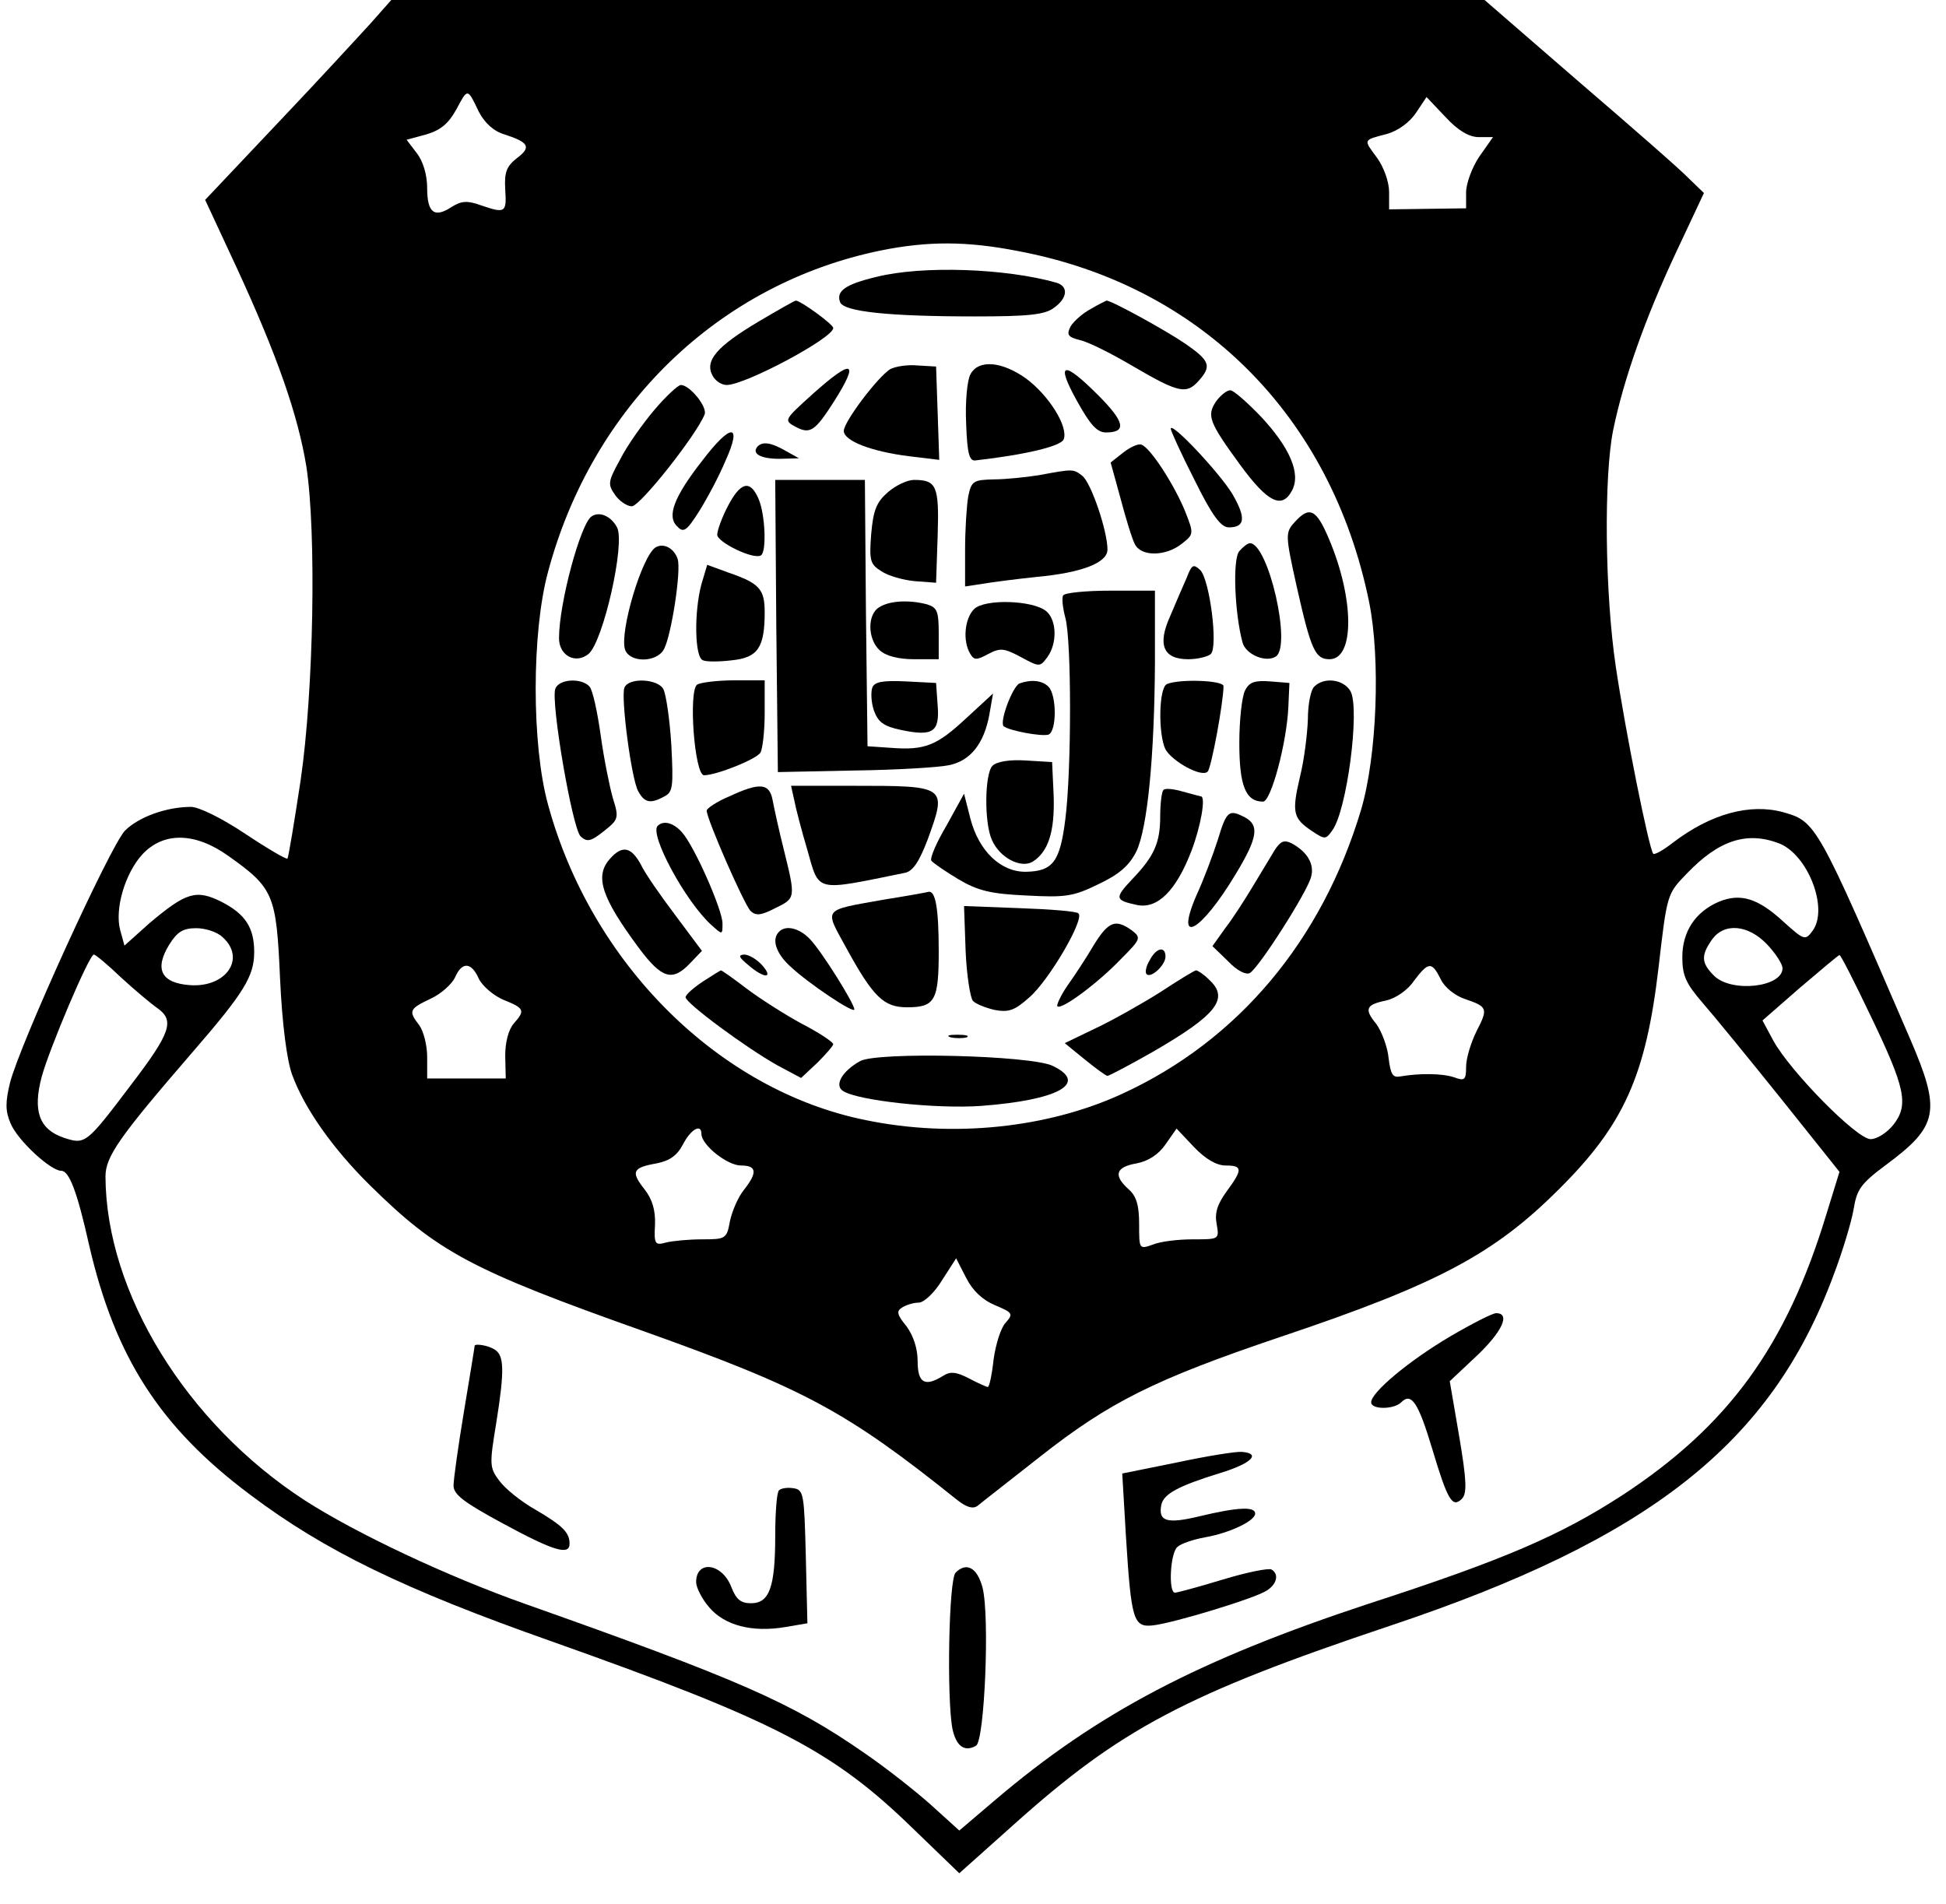 <!DOCTYPE svg PUBLIC "-//W3C//DTD SVG 20010904//EN"
 "http://www.w3.org/TR/2001/REC-SVG-20010904/DTD/svg10.dtd">
<svg version="1.0" xmlns="http://www.w3.org/2000/svg"
 width="369pt" height="361pt" viewBox="0 0 369 361"
 preserveAspectRatio="xMidYMid meet">

<g transform="translate(0,361) scale(0.1,-0.1)"
fill="#000000" stroke="none">
<path d="M703 3566 c-21 -23 -100 -109 -176 -189 l-138 -146 60 -129 c77 -167
116 -279 132 -377 19 -125 14 -424 -11 -595 -12 -79 -23 -146 -25 -148 -2 -2
-38 19 -80 47 -45 30 -88 51 -103 51 -46 0 -99 -19 -125 -45 -28 -29 -199
-404 -218 -478 -9 -37 -9 -54 1 -77 13 -32 76 -90 96 -90 15 0 30 -38 53 -141
49 -212 134 -345 305 -473 142 -107 293 -180 571 -278 426 -151 534 -207 687
-356 l87 -84 103 92 c202 181 325 247 713 377 494 165 723 346 841 663 18 47
35 104 39 128 6 37 14 48 61 83 100 74 105 102 46 239 -177 410 -178 412 -241
430 -63 17 -137 -3 -209 -58 -18 -14 -34 -23 -37 -21 -8 8 -53 233 -71 354
-21 140 -23 362 -5 450 20 97 61 212 118 334 l54 115 -28 27 c-15 16 -109 98
-208 183 l-180 156 -1037 0 -1036 0 -39 -44z m205 -168 c11 -21 28 -37 49 -43
46 -15 51 -24 23 -45 -19 -15 -24 -26 -22 -59 3 -45 0 -46 -47 -30 -25 9 -36
8 -54 -3 -33 -22 -47 -12 -47 35 0 26 -8 52 -20 67 l-19 25 37 10 c27 8 42 20
57 47 22 41 21 42 43 -4z m1896 -48 l27 0 -26 -37 c-14 -21 -25 -51 -25 -68
l0 -30 -73 -1 -73 -1 0 33 c0 19 -10 47 -23 65 -26 35 -27 33 19 45 21 6 43
22 55 40 l20 30 36 -38 c24 -26 45 -38 63 -38z m-874 -216 c347 -65 594 -313
666 -665 22 -108 15 -292 -15 -394 -74 -248 -233 -438 -453 -539 -141 -65
-321 -84 -486 -50 -279 56 -521 297 -603 599 -31 113 -31 325 0 440 84 315
324 547 631 610 89 18 163 18 260 -1z m-1497 -1147 c86 -61 91 -73 98 -232 4
-87 13 -156 23 -183 23 -63 76 -139 148 -210 128 -126 191 -160 518 -276 305
-109 384 -151 596 -321 17 -13 29 -17 38 -10 7 6 60 47 117 92 132 104 217
147 457 228 298 100 405 157 528 280 123 122 165 215 189 421 16 138 16 139
53 177 61 64 114 81 175 58 55 -21 95 -124 64 -166 -14 -19 -16 -18 -56 18
-48 44 -81 54 -122 37 -44 -19 -69 -56 -69 -105 0 -35 7 -50 38 -86 21 -24 88
-106 149 -182 l111 -139 -25 -81 c-76 -250 -186 -401 -388 -533 -116 -75 -221
-121 -480 -205 -321 -106 -513 -206 -709 -373 l-67 -57 -53 48 c-29 26 -86 71
-127 99 -138 96 -240 140 -644 283 -147 52 -319 133 -417 196 -225 146 -377
394 -378 614 0 38 26 75 166 237 97 112 116 143 116 189 0 46 -17 72 -62 95
-48 24 -67 18 -136 -40 l-48 -43 -8 29 c-11 40 9 108 42 144 40 43 100 42 163
-3z m-11 -154 c45 -40 7 -96 -62 -91 -54 4 -68 30 -39 77 15 24 26 31 51 31
17 0 40 -7 50 -17z m2929 -14 c16 -17 29 -37 29 -45 0 -36 -97 -47 -130 -14
-24 24 -25 38 -4 68 23 33 69 29 105 -9z m-3122 -62 c25 -23 57 -50 70 -59 32
-23 25 -46 -49 -143 -87 -115 -88 -116 -130 -102 -46 16 -58 51 -41 115 14 52
90 232 99 232 3 0 26 -19 51 -43z m3317 -71 c67 -139 74 -171 44 -209 -12 -15
-31 -27 -43 -27 -26 0 -151 127 -184 186 l-21 39 71 62 c40 34 73 62 75 62 2
1 28 -50 58 -113z m-2638 68 c7 -14 28 -32 47 -40 40 -16 41 -20 19 -45 -10
-12 -16 -35 -16 -61 l1 -43 -74 0 -75 0 0 41 c0 22 -7 49 -15 60 -21 27 -19
31 21 50 20 9 41 28 47 41 13 30 31 29 45 -3z m1824 -1 c7 -15 27 -31 45 -37
44 -15 45 -18 23 -61 -11 -22 -20 -52 -20 -68 0 -25 -3 -27 -22 -20 -23 8 -67
8 -102 2 -15 -3 -19 3 -23 35 -2 21 -13 50 -23 64 -24 29 -20 37 19 45 17 4
40 19 52 37 28 37 34 37 51 3z m-1402 -293 c0 -21 49 -60 75 -60 30 0 32 -13
5 -47 -11 -14 -22 -40 -26 -59 -6 -33 -8 -34 -53 -34 -25 0 -56 -3 -68 -6 -21
-6 -23 -3 -21 34 1 27 -5 48 -20 67 -26 33 -23 41 23 49 25 5 39 15 50 36 15
29 35 40 35 20z m994 -60 c32 0 33 -7 2 -49 -18 -25 -23 -41 -19 -62 5 -29 5
-29 -45 -29 -28 0 -62 -4 -76 -10 -26 -9 -26 -9 -26 39 0 35 -5 53 -20 66 -29
26 -25 42 15 49 22 4 42 17 55 36 l21 30 33 -35 c22 -23 43 -35 60 -35z m-437
-265 c33 -14 35 -16 20 -33 -9 -9 -19 -41 -23 -70 -3 -28 -8 -52 -11 -52 -2 0
-18 7 -35 16 -25 13 -36 14 -50 5 -34 -21 -48 -14 -48 28 0 24 -8 48 -21 66
-18 22 -20 29 -8 36 8 5 22 9 31 9 10 0 30 19 44 42 l27 42 19 -37 c12 -24 31
-42 55 -52z"/>
<path d="M1662 3085 c-59 -14 -77 -27 -69 -48 7 -18 92 -27 256 -27 98 0 132
3 149 16 26 18 29 41 5 48 -95 27 -253 33 -341 11z"/>
<path d="M1438 3000 c-79 -47 -102 -74 -87 -102 5 -10 17 -18 27 -18 35 0 202
89 202 108 0 7 -62 52 -71 52 -2 0 -34 -18 -71 -40z"/>
<path d="M2068 3024 c-15 -8 -32 -23 -38 -33 -8 -16 -5 -20 18 -26 15 -3 61
-26 103 -51 84 -49 99 -52 122 -26 25 28 21 38 -25 70 -38 26 -142 83 -150 82
-2 -1 -15 -7 -30 -16z"/>
<path d="M1688 2910 c-24 -15 -88 -100 -88 -117 0 -19 52 -39 123 -48 l58 -7
-3 89 -3 88 -35 2 c-19 2 -43 -2 -52 -7z"/>
<path d="M1840 2900 c-6 -11 -10 -53 -8 -93 2 -57 6 -72 18 -70 96 11 162 27
167 40 9 24 -28 83 -71 115 -46 33 -91 37 -106 8z"/>
<path d="M1540 2862 c-53 -48 -54 -49 -32 -61 28 -15 37 -9 73 47 50 79 36 83
-41 14z"/>
<path d="M2042 2850 c25 -45 38 -60 55 -60 40 0 36 20 -15 71 -66 66 -81 63
-40 -11z"/>
<path d="M1241 2833 c-22 -26 -52 -68 -65 -94 -23 -42 -24 -47 -10 -67 8 -12
23 -22 32 -22 16 0 123 136 138 174 6 14 -28 56 -45 56 -5 0 -28 -21 -50 -47z"/>
<path d="M2306 2849 c-18 -27 -14 -39 46 -121 52 -71 79 -84 98 -48 17 32 -4
81 -59 140 -26 27 -52 50 -58 50 -7 0 -19 -10 -27 -21z"/>
<path d="M2220 2797 c0 -4 20 -48 45 -97 33 -67 50 -90 65 -90 31 0 33 18 7
63 -24 40 -117 139 -117 124z"/>
<path d="M1332 2737 c-54 -69 -68 -106 -48 -125 12 -13 18 -9 42 29 15 24 38
67 50 96 32 71 10 71 -44 0z"/>
<path d="M1437 2764 c-13 -14 5 -24 41 -24 l37 1 -25 14 c-28 16 -43 18 -53 9z"/>
<path d="M2130 2752 l-24 -19 19 -69 c10 -38 22 -77 27 -86 12 -24 59 -23 89
1 23 18 23 19 6 62 -20 49 -66 121 -83 126 -6 2 -21 -5 -34 -15z"/>
<path d="M1970 2709 c-25 -4 -64 -8 -86 -8 -38 -1 -42 -3 -48 -32 -3 -17 -6
-63 -6 -101 l0 -70 33 5 c17 3 64 9 102 13 87 8 135 27 135 52 0 35 -31 127
-48 140 -17 13 -17 13 -82 1z"/>
<path d="M1472 2423 l3 -277 145 3 c80 1 161 6 179 10 41 8 67 41 77 96 l7 40
-51 -47 c-56 -52 -78 -61 -143 -56 l-44 3 -3 253 -2 252 -85 0 -85 0 2 -277z"/>
<path d="M1684 2677 c-22 -19 -28 -34 -32 -79 -4 -51 -2 -58 19 -71 13 -9 42
-17 64 -19 l40 -3 3 89 c3 95 -2 106 -45 106 -12 0 -34 -10 -49 -23z"/>
<path d="M1380 2650 c-11 -21 -20 -46 -20 -54 0 -14 69 -48 83 -39 11 7 8 79
-5 108 -16 36 -34 31 -58 -15z"/>
<path d="M1122 2631 c-21 -13 -62 -165 -62 -231 0 -33 31 -50 56 -30 28 24 70
210 54 240 -11 21 -33 31 -48 21z"/>
<path d="M2455 2620 c-18 -20 -18 -24 4 -123 27 -120 35 -137 62 -137 48 0 47
115 -1 228 -24 57 -37 63 -65 32z"/>
<path d="M1243 2572 c-26 -17 -68 -159 -58 -193 8 -26 60 -26 74 0 14 26 33
149 26 171 -7 21 -27 31 -42 22z"/>
<path d="M2350 2565 c-13 -15 -9 -117 6 -173 6 -23 44 -39 63 -27 31 19 -14
215 -49 215 -4 0 -13 -7 -20 -15z"/>
<path d="M1330 2502 c-14 -52 -13 -139 3 -144 6 -3 31 -3 55 0 49 5 62 24 62
91 0 44 -10 55 -68 75 l-41 15 -11 -37z"/>
<path d="M2250 2514 c-7 -16 -21 -48 -31 -72 -25 -55 -13 -82 34 -82 18 0 38
5 43 10 14 14 -2 140 -20 159 -13 12 -16 11 -26 -15z"/>
<path d="M2016 2481 c-3 -4 -1 -23 4 -42 12 -42 12 -290 0 -383 -10 -79 -23
-98 -74 -99 -48 -1 -90 39 -106 101 l-12 47 -33 -60 c-19 -32 -32 -62 -29 -67
3 -4 26 -20 51 -35 37 -22 62 -28 129 -31 75 -4 89 -2 138 22 40 19 58 36 71
62 21 45 34 180 35 357 l0 137 -84 0 c-47 0 -87 -4 -90 -9z"/>
<path d="M1668 2459 c-24 -13 -23 -61 0 -82 12 -11 36 -17 65 -17 l47 0 0 49
c0 42 -3 49 -22 55 -34 9 -71 7 -90 -5z"/>
<path d="M1847 2455 c-18 -18 -22 -61 -7 -85 7 -12 12 -12 34 0 23 12 30 11
62 -6 35 -19 36 -19 50 0 19 26 18 70 -2 87 -25 21 -117 24 -137 4z"/>
<path d="M1053 2304 c-9 -24 32 -264 48 -280 12 -11 19 -10 44 10 28 22 29 25
17 63 -6 21 -17 75 -23 119 -6 43 -15 85 -21 92 -15 17 -58 15 -65 -4z"/>
<path d="M1184 2306 c-7 -18 13 -172 26 -196 12 -22 23 -25 50 -10 16 8 17 19
13 97 -3 49 -10 96 -15 106 -10 20 -66 23 -74 3z"/>
<path d="M1322 2312 c-17 -12 -5 -172 13 -172 23 0 99 30 107 43 4 7 8 40 8
75 l0 62 -57 0 c-32 0 -64 -4 -71 -8z"/>
<path d="M1654 2306 c-3 -9 -2 -28 3 -43 8 -22 18 -30 51 -37 61 -13 74 -4 70
46 l-3 43 -58 3 c-44 2 -59 -1 -63 -12z"/>
<path d="M1933 2314 c-13 -6 -38 -72 -30 -81 9 -8 71 -20 85 -16 16 6 16 75 0
91 -12 12 -33 14 -55 6z"/>
<path d="M2213 2313 c-16 -6 -17 -96 -3 -124 13 -23 69 -54 80 -42 7 7 30 132
30 162 0 11 -83 14 -107 4z"/>
<path d="M2361 2301 c-6 -11 -11 -56 -11 -100 0 -81 12 -111 45 -111 15 0 45
111 48 180 l2 45 -37 3 c-28 2 -39 -1 -47 -17z"/>
<path d="M2492 2308 c-7 -7 -12 -35 -12 -62 -1 -28 -7 -77 -15 -109 -16 -68
-13 -79 23 -103 24 -16 26 -16 38 1 28 37 53 230 35 264 -13 23 -50 28 -69 9z"/>
<path d="M1882 2158 c-15 -15 -16 -109 -1 -141 15 -34 55 -54 77 -41 30 19 42
57 40 124 l-3 65 -50 3 c-30 2 -55 -2 -63 -10z"/>
<path d="M1383 2100 c-24 -10 -43 -23 -43 -27 0 -16 71 -178 83 -190 10 -10
20 -9 47 5 39 19 39 19 16 112 -9 36 -18 77 -21 93 -6 32 -24 34 -82 7z"/>
<path d="M1506 2093 c3 -16 14 -58 25 -95 23 -81 13 -78 185 -43 15 3 27 21
43 63 37 102 37 102 -142 102 l-117 0 6 -27z"/>
<path d="M2206 2112 c-3 -3 -6 -25 -6 -49 0 -51 -11 -76 -53 -120 -34 -36 -33
-40 9 -49 39 -8 74 27 103 102 18 47 28 104 18 104 -1 0 -16 4 -34 9 -17 5
-34 7 -37 3z"/>
<path d="M2309 2017 c-9 -28 -27 -76 -40 -104 -43 -99 8 -71 75 41 41 68 44
91 17 106 -31 16 -35 13 -52 -43z"/>
<path d="M1247 2044 c-16 -16 53 -144 102 -188 21 -19 21 -19 21 3 0 26 -54
148 -77 173 -16 18 -35 23 -46 12z"/>
<path d="M2417 1998 c-8 -13 -26 -43 -41 -68 -15 -25 -38 -61 -52 -79 l-25
-35 30 -29 c17 -18 34 -26 41 -22 18 11 109 154 116 182 7 24 -7 48 -37 64
-14 7 -21 4 -32 -13z"/>
<path d="M1157 1982 c-30 -33 -17 -73 54 -169 44 -59 64 -65 98 -29 l22 23
-50 67 c-28 37 -58 80 -66 97 -18 33 -35 37 -58 11z"/>
<path d="M1675 1904 c-117 -21 -112 -15 -70 -92 51 -93 71 -112 115 -112 53 0
60 13 60 106 0 81 -6 115 -19 113 -3 -1 -42 -8 -86 -15z"/>
<path d="M1831 1807 c2 -47 9 -90 14 -95 6 -6 24 -13 41 -17 27 -5 38 -1 66
24 37 32 105 148 93 159 -3 4 -54 8 -112 10 l-105 4 3 -85z"/>
<path d="M2074 1818 c-14 -24 -37 -59 -50 -77 -13 -19 -21 -37 -19 -39 7 -8
77 44 120 89 39 39 39 41 21 55 -31 22 -44 17 -72 -28z"/>
<path d="M1477 1843 c-14 -14 -6 -40 21 -65 35 -33 122 -91 122 -82 0 11 -60
107 -83 132 -20 22 -47 29 -60 15z"/>
<path d="M2180 1789 c-7 -11 -9 -23 -6 -26 8 -9 36 17 36 33 0 21 -18 17 -30
-7z"/>
<path d="M1419 1780 c30 -26 49 -26 26 0 -10 11 -25 20 -34 20 -12 -1 -10 -5
8 -20z"/>
<path d="M1333 1749 c-18 -12 -33 -25 -33 -30 0 -11 115 -96 174 -129 l45 -24
31 29 c16 16 30 32 30 35 0 4 -27 22 -60 39 -33 18 -80 48 -105 67 -25 19 -46
34 -48 34 -1 0 -17 -10 -34 -21z"/>
<path d="M2199 1728 c-35 -22 -90 -53 -122 -68 l-58 -28 38 -31 c21 -17 40
-31 43 -31 3 0 41 20 85 45 123 71 147 102 107 138 -10 10 -21 17 -24 17 -3 0
-34 -19 -69 -42z"/>
<path d="M1803 1643 c9 -2 23 -2 30 0 6 3 -1 5 -18 5 -16 0 -22 -2 -12 -5z"/>
<path d="M1631 1598 c-34 -19 -50 -46 -32 -57 29 -18 175 -34 261 -28 147 11
205 43 136 76 -42 20 -332 27 -365 9z"/>
<path d="M2750 1076 c-78 -46 -150 -106 -150 -125 0 -14 43 -14 57 0 19 19 32
1 59 -89 29 -97 38 -112 56 -94 10 10 9 35 -5 118 l-18 105 50 47 c49 46 66
82 38 82 -7 0 -46 -20 -87 -44z"/>
<path d="M900 1058 c0 -2 -9 -57 -20 -123 -11 -66 -20 -130 -20 -142 0 -17 20
-32 94 -72 96 -52 126 -61 126 -38 0 21 -13 34 -64 64 -27 15 -58 40 -69 55
-19 25 -19 31 -6 110 16 100 15 128 -3 139 -12 8 -38 12 -38 7z"/>
<path d="M2232 837 l-104 -21 7 -119 c10 -159 14 -173 51 -169 38 4 193 51
216 66 19 12 24 31 9 40 -5 3 -46 -5 -92 -19 -46 -14 -87 -25 -91 -25 -13 0
-9 77 5 87 6 6 30 14 52 18 46 8 95 31 95 45 0 14 -34 12 -105 -5 -62 -15 -79
-10 -73 21 4 21 31 36 112 61 59 18 78 37 41 40 -11 1 -67 -8 -123 -20z"/>
<path d="M1477 784 c-4 -4 -7 -42 -7 -85 0 -99 -11 -129 -46 -129 -19 0 -28 7
-37 30 -17 46 -67 53 -67 10 0 -10 11 -32 25 -48 29 -34 81 -48 145 -37 l41 7
-3 126 c-3 119 -4 127 -23 130 -12 2 -24 0 -28 -4z"/>
<path d="M1812 628 c-13 -13 -17 -238 -6 -296 7 -33 23 -45 45 -32 16 11 26
246 12 300 -10 37 -30 49 -51 28z"/>
</g>
</svg>
